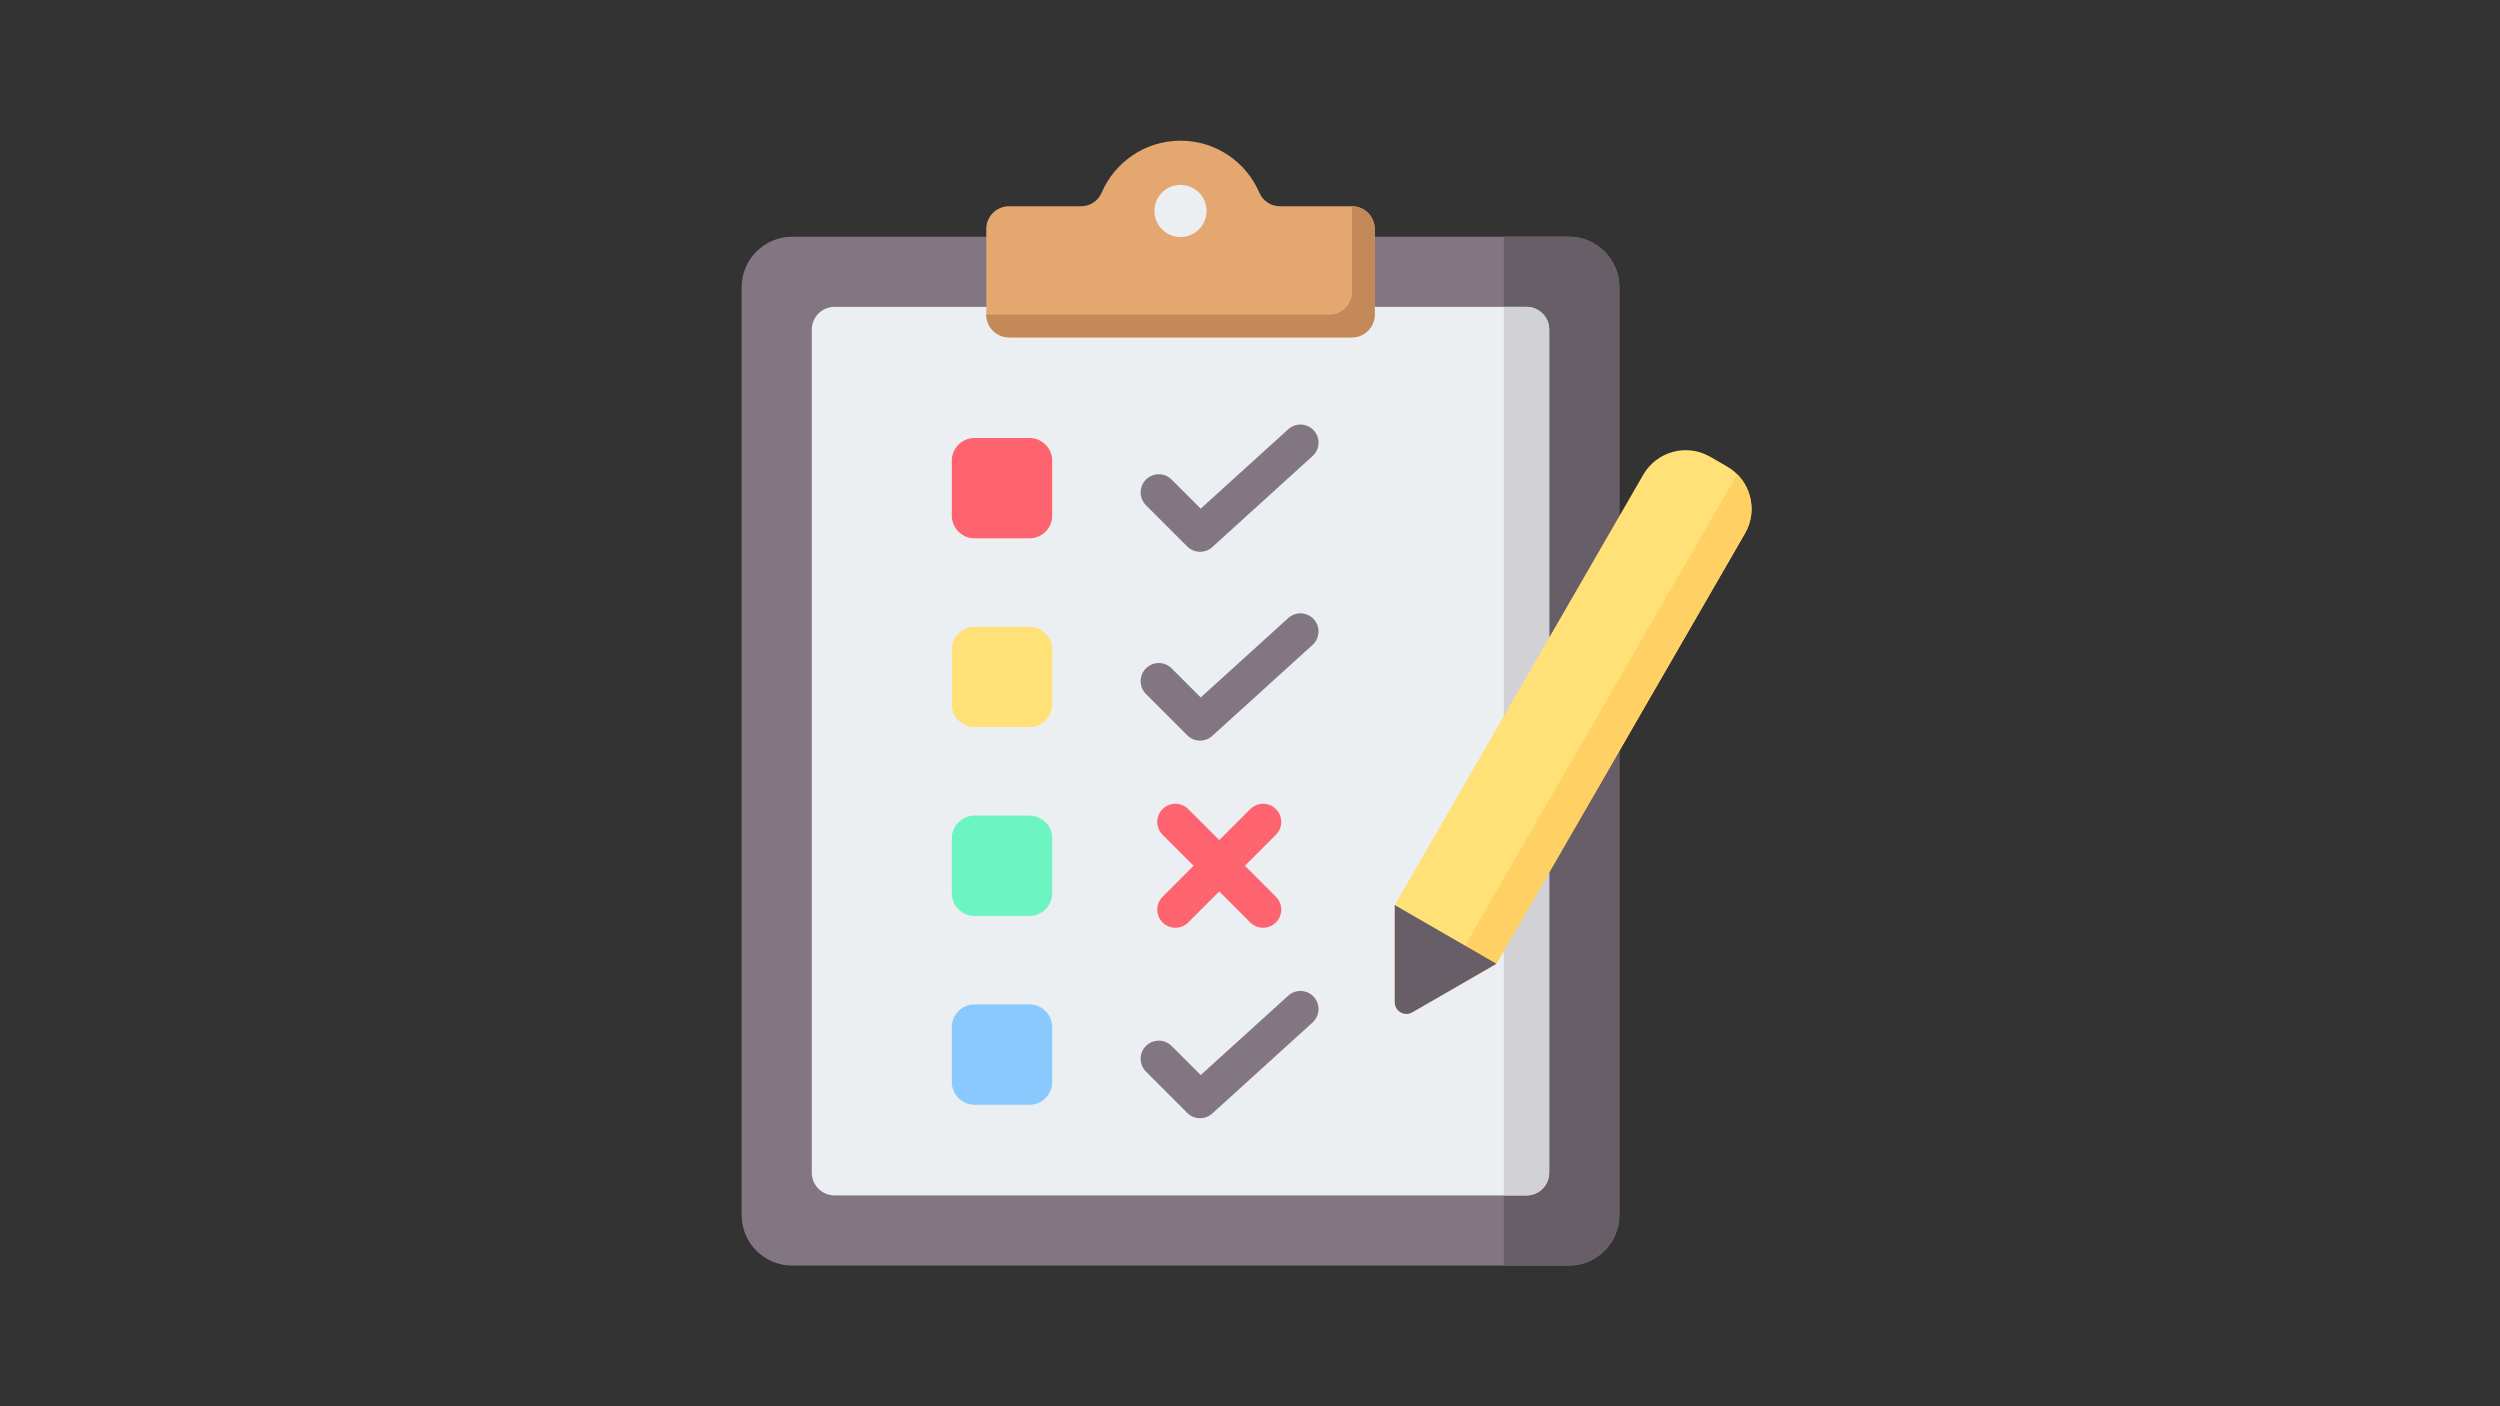 <svg xmlns="http://www.w3.org/2000/svg" xmlns:xlink="http://www.w3.org/1999/xlink" width="1920" zoomAndPan="magnify" viewBox="0 0 1440 810" height="1080" preserveAspectRatio="xMidYMid meet" version="1.0"><rect x="0" y="0" width="1440" height="810" fill="#333333" stroke="none"/><defs><clipPath id="ac64b61884"><path d="M 427.184 136 L 933 136 L 933 729 L 427.184 729 Z M 427.184 136 " clip-rule="nonzero"/></clipPath></defs><g clip-path="url(#ac64b61884)"><path fill="#837683" d="M 903.699 136.355 C 919.703 136.355 932.754 149.406 932.754 165.406 L 932.754 699.918 C 932.754 715.914 919.699 728.965 903.699 728.965 L 456.238 728.965 C 440.234 728.965 427.184 715.918 427.184 699.918 L 427.184 165.406 C 427.184 149.406 440.234 136.359 456.238 136.359 L 903.699 136.359 Z M 903.699 136.355 " fill-opacity="1" fill-rule="evenodd"/></g><path fill="#685e68" d="M 866.199 728.965 L 903.699 728.965 C 919.699 728.965 932.754 715.918 932.754 699.918 L 932.754 165.406 C 932.754 149.406 919.699 136.359 903.699 136.359 L 866.199 136.359 Z M 866.199 728.965 " fill-opacity="1" fill-rule="evenodd"/><path fill="#eceff1" d="M 879.27 176.77 L 480.668 176.77 C 473.473 176.77 467.602 182.637 467.602 189.832 L 467.602 675.492 C 467.602 682.688 473.473 688.555 480.668 688.555 L 879.27 688.555 C 886.465 688.555 892.336 682.688 892.336 675.492 L 892.336 189.832 C 892.336 182.637 886.465 176.77 879.27 176.77 Z M 879.27 176.77 " fill-opacity="1" fill-rule="evenodd"/><path fill="#d1d1d6" d="M 866.199 688.555 L 879.27 688.555 C 879.68 688.555 880.086 688.535 880.488 688.5 C 887.117 687.883 892.336 682.277 892.336 675.492 L 892.336 189.832 C 892.336 183.047 887.117 177.441 880.488 176.824 C 880.086 176.785 879.68 176.77 879.27 176.77 L 866.199 176.77 Z M 866.199 688.555 " fill-opacity="1" fill-rule="evenodd"/><path fill="#e3a76f" d="M 581.168 118.797 L 622.586 118.797 C 627.918 118.797 632.477 115.797 634.586 110.902 C 642.152 93.336 659.625 81.035 679.969 81.035 C 700.316 81.035 717.785 93.336 725.352 110.902 C 727.461 115.797 732.02 118.797 737.352 118.797 L 778.766 118.797 C 785.965 118.797 791.832 124.668 791.832 131.859 L 791.832 181.266 C 791.832 188.457 785.965 194.328 778.766 194.328 L 581.168 194.328 C 573.973 194.328 568.102 188.457 568.102 181.266 L 568.102 131.859 C 568.102 124.668 573.973 118.797 581.168 118.797 Z M 581.168 118.797 " fill-opacity="1" fill-rule="evenodd"/><path fill="#c48958" d="M 765.699 181.262 L 568.102 181.266 C 568.102 188.457 573.973 194.328 581.168 194.328 L 778.77 194.328 C 785.965 194.328 791.836 188.457 791.836 181.266 L 791.836 131.859 C 791.836 124.668 785.965 118.797 778.77 118.797 L 778.77 168.199 C 778.77 171.473 777.555 174.473 775.551 176.77 C 773.152 179.52 769.625 181.262 765.699 181.262 Z M 765.699 181.262 " fill-opacity="1" fill-rule="evenodd"/><path fill="#eceff1" d="M 679.969 136.539 C 688.246 136.539 694.992 129.793 694.992 121.52 C 694.992 113.242 688.246 106.496 679.969 106.496 C 671.691 106.496 664.941 113.242 664.941 121.52 C 664.941 129.793 671.691 136.539 679.969 136.539 Z M 679.969 136.539 " fill-opacity="1" fill-rule="evenodd"/><path fill="#837683" d="M 660.074 291 C 655.992 286.918 655.992 280.305 660.074 276.223 C 664.156 272.141 670.773 272.141 674.855 276.223 L 691.621 292.98 L 742.016 247.254 C 746.277 243.375 752.879 243.688 756.758 247.945 C 760.633 252.207 760.324 258.805 756.062 262.684 L 698.703 314.723 L 698.648 314.785 C 694.566 318.863 687.949 318.863 683.867 314.785 Z M 660.074 291 " fill-opacity="1" fill-rule="evenodd"/><path fill="#837683" d="M 660.074 399.75 C 655.992 395.668 655.992 389.051 660.074 384.973 C 664.156 380.891 670.773 380.891 674.855 384.973 L 691.621 401.73 L 742.016 356.004 C 746.277 352.125 752.879 352.434 756.758 356.695 C 760.633 360.957 760.324 367.555 756.062 371.434 L 698.703 423.473 L 698.648 423.531 C 694.566 427.613 687.949 427.613 683.867 423.531 Z M 660.074 399.75 " fill-opacity="1" fill-rule="evenodd"/><path fill="#fe646f" d="M 669.629 480.812 C 665.547 476.73 665.547 470.113 669.629 466.031 C 673.711 461.953 680.328 461.953 684.41 466.031 L 702.289 483.906 L 720.164 466.031 C 724.246 461.953 730.863 461.953 734.945 466.031 C 739.027 470.113 739.027 476.73 734.945 480.812 L 717.07 498.684 L 734.945 516.555 C 739.027 520.637 739.027 527.254 734.945 531.332 C 730.863 535.414 724.246 535.414 720.164 531.332 L 702.289 513.461 L 684.41 531.332 C 680.328 535.414 673.711 535.414 669.629 531.332 C 665.547 527.254 665.547 520.637 669.629 516.555 L 687.508 498.684 Z M 669.629 480.812 " fill-opacity="1" fill-rule="evenodd"/><path fill="#837683" d="M 660.074 617.25 C 655.992 613.168 655.992 606.551 660.074 602.473 C 664.156 598.391 670.773 598.391 674.855 602.473 L 691.621 619.23 L 742.016 573.504 C 746.277 569.625 752.879 569.934 756.758 574.195 C 760.633 578.457 760.324 585.055 756.062 588.934 L 698.703 640.973 L 698.648 641.031 C 694.566 645.113 687.949 645.113 683.867 641.031 Z M 660.074 617.25 " fill-opacity="1" fill-rule="evenodd"/><path fill="#fe646f" d="M 561.312 252.281 L 592.996 252.281 C 600.195 252.281 606.062 258.148 606.062 265.344 L 606.062 297.023 C 606.062 304.219 600.195 310.086 592.996 310.086 L 561.312 310.086 C 554.113 310.086 548.246 304.219 548.246 297.023 L 548.246 265.344 C 548.246 258.148 554.117 252.281 561.312 252.281 Z M 561.312 252.281 " fill-opacity="1" fill-rule="evenodd"/><path fill="#ffe177" d="M 561.312 361.031 L 592.996 361.031 C 600.195 361.031 606.062 366.898 606.062 374.094 L 606.062 405.773 C 606.062 412.969 600.195 418.836 592.996 418.836 L 561.312 418.836 C 554.113 418.836 548.246 412.969 548.246 405.773 L 548.246 374.094 C 548.246 366.898 554.117 361.031 561.312 361.031 Z M 561.312 361.031 " fill-opacity="1" fill-rule="evenodd"/><path fill="#6cf5c2" d="M 561.312 469.781 L 592.996 469.781 C 600.195 469.781 606.062 475.648 606.062 482.844 L 606.062 514.52 C 606.062 521.715 600.195 527.586 592.996 527.586 L 561.312 527.586 C 554.113 527.586 548.246 521.715 548.246 514.52 L 548.246 482.844 C 548.246 475.648 554.117 469.781 561.312 469.781 Z M 561.312 469.781 " fill-opacity="1" fill-rule="evenodd"/><path fill="#8ac9fe" d="M 561.312 578.531 L 592.996 578.531 C 600.195 578.531 606.062 584.398 606.062 591.594 L 606.062 623.273 C 606.062 630.469 600.195 636.336 592.996 636.336 L 561.312 636.336 C 554.113 636.336 548.246 630.469 548.246 623.273 L 548.246 591.594 C 548.246 584.398 554.117 578.531 561.312 578.531 Z M 561.312 578.531 " fill-opacity="1" fill-rule="evenodd"/><path fill="#ffe177" d="M 803.371 521.316 L 946.547 273.387 C 954.305 259.945 971.602 255.312 985.043 263.074 L 994.809 268.707 C 1008.25 276.469 1012.887 293.758 1005.121 307.199 L 861.949 555.129 L 813.469 583.113 C 811.328 584.348 808.879 584.348 806.738 583.113 C 804.598 581.875 803.371 579.754 803.371 577.281 Z M 803.371 521.316 " fill-opacity="1" fill-rule="evenodd"/><path fill="#ffd064" d="M 1000.629 273.176 C 1009.426 281.973 1011.629 295.938 1005.121 307.199 L 861.949 555.129 L 825.738 576.031 Z M 1000.629 273.176 " fill-opacity="1" fill-rule="evenodd"/><path fill="#685e68" d="M 803.371 577.281 L 803.371 521.316 L 861.949 555.129 L 813.473 583.109 C 811.332 584.348 808.879 584.348 806.738 583.109 C 804.598 581.875 803.371 579.754 803.371 577.281 Z M 803.371 577.281 " fill-opacity="1" fill-rule="evenodd"/></svg>